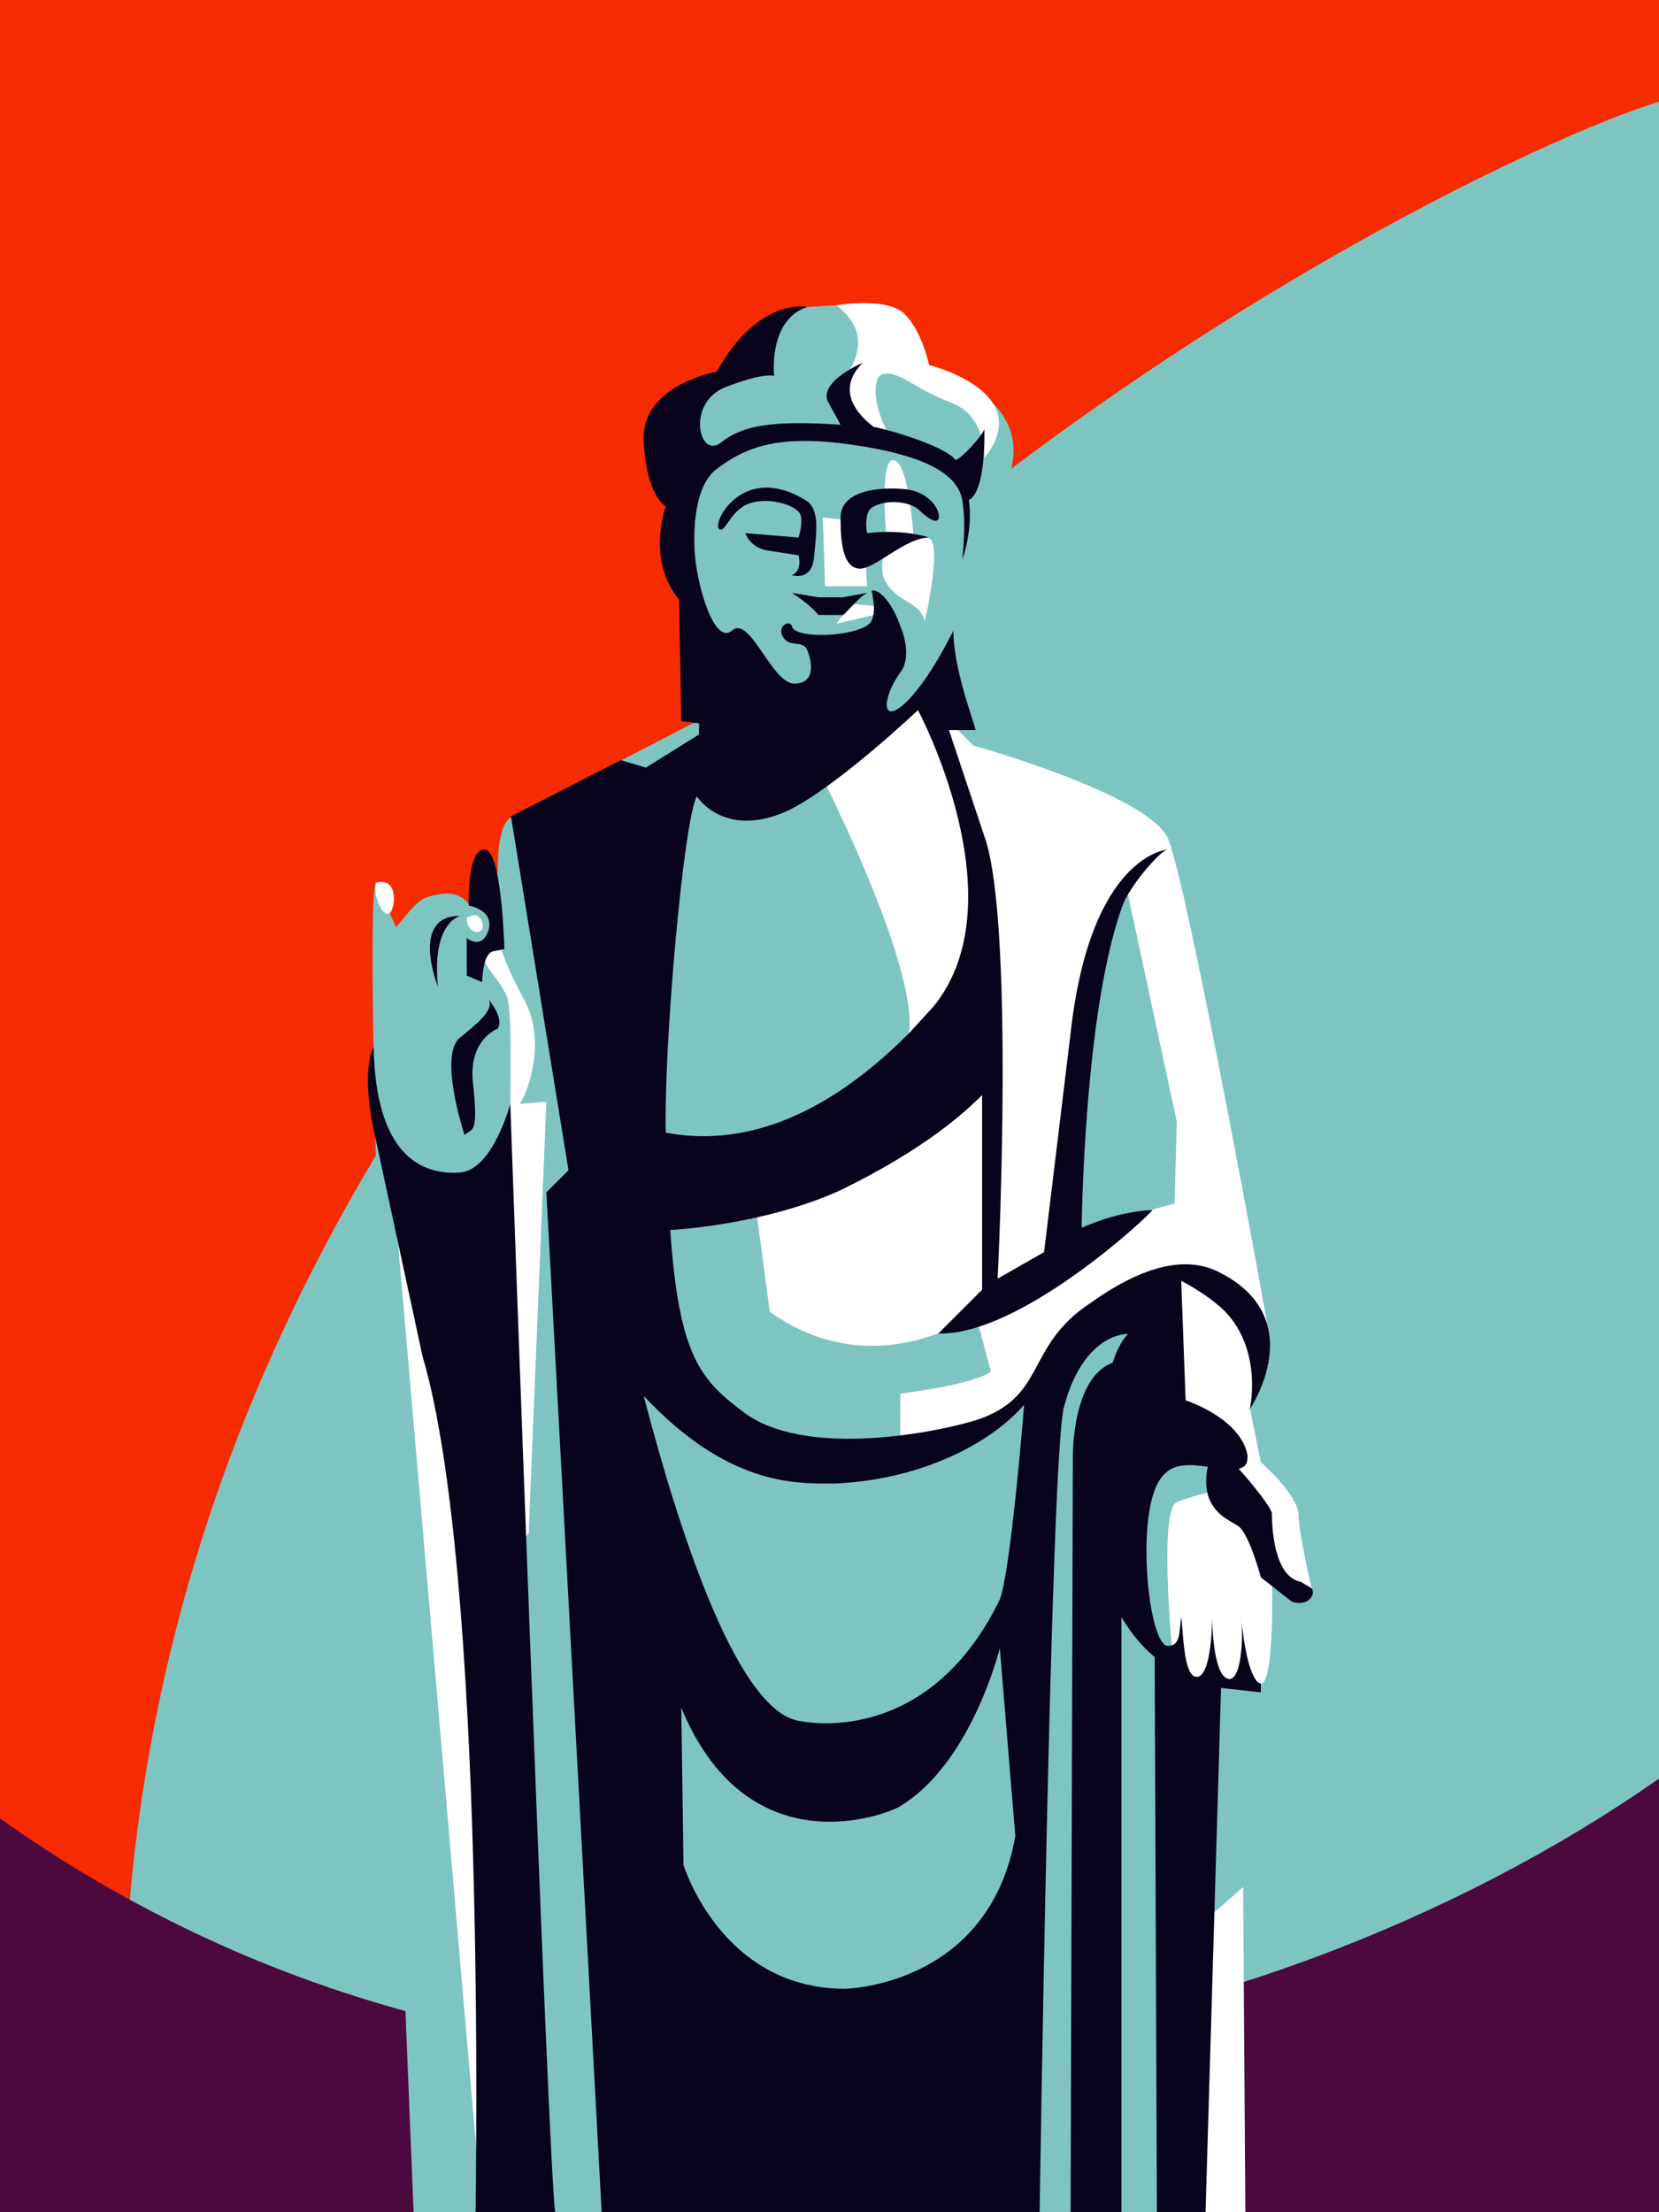 <svg enable-background="new 0 0 750 1000" viewBox="0 0 750 1000" xmlns="http://www.w3.org/2000/svg"><path d="m0 0h750v1000h-750z" fill="#f62b00"/><desc>NFT on the ERGO blockchain. Author @maritsaart. Copyright (c) 2001-2023 @maritsaart</desc><path d="m750 46v954h-691c-55-612 594-925 691-954z" fill="#7ec5c2"/><path d="m750 804v196h-750v-178c255 181 570 108 750-18z" fill="#4c0940"/><path d="m539 1000h-352s-25-593-17-601l9 20c0 1 8-11 13-13 16-6 20 3 20 3s12-7 13-15c0-10 1-23 7-25l85-44-9.9-142.2 53.9-43.8 17-1 44 30c8 1 39 13 36 39-3 24-11 25-11 25l9 194z" fill="#7ec5c2"/><path d="m375 178 33 25c-12-9-16-34-8-34 7-1 14 7 30 13s15 25 15 25c24-30-25-42-25-42s-3-15-11-23-31-4-31-4c24 18-3 40-3 40zm17 87-1-17-8-13-11-1 1 31zm9-1c5 8 16 9 17 17 0 0 9-38 1-38h-6s-2-34-9-35-3 38-3 38-5 11 0 18zm-23 18 17-4 1-4-11-1zm215 436s-6-25-6-34c-1-9-17-23-17-23l-4.9-24.2c.5-3 8.7-30.8 8.7-32.8s-36.8-204-45.8-225c-9-20-88-42-88-42l-22-22-51 27s48 92 44 125c-3 18-71 66-71 66l8 60c48 34 93 1 93 1l7 26c-8 6-41 10-41 10v23c0 1 47-11 47-13l69-53 14 63 20 22s-18 4-25 7c-9 4-1 79-1 79l39 3c6.4.2 5-48 5-48s12 9 18 5zm-61-211-1 37-53 15s15-143 31-159zm-165-165h-1zm-197 57c-2 7 6 22 8 9 1-12-8-9-8-9zm41 16c0 8 9 8 7 2s-7-2-7-2zm24 84c4-6 12-29 2-47-12-22-11-28-12-27-12 10-3 11 4 25 7 12-8 269-8 269l18-26 8-195z" fill="#fff"/><path d="m230 749-51-198 37 428zm333 251h-31l5-125 25-22z" fill="#fff"/><g fill="#08041b"><path d="m358 260s9 3 10-8 3-22-4-26c-28-17-42 10-39 13s5-10 16-12c9-2 20 2 21 6s-1 10-1 10l-24-2s2 7 11 8l13 2s2 7-3 9zm37-31c5-3 16-3 21 2 0 0 6 6 8 4s-2-13-16-14-28 2-28 13 1 22 8 23 21-14 32-14c0 0-11-4-28-2 0 0-2-10 3-12zm-172 201 5-1s-1-45-9-45-7.1 25.4-7.1 25.4 11.1 1.6 9.1 10.6c-3 10-10 4-10 4v17l7 3s0-13 5-14zm2 35c3-5-4-13-4-13 2 4-3 9-13 17s2 44 2 44c4-3 6-1 4-22-3-21 11-26 11-26zm-17-51c-23 0-10 32-10 32-3-29 10-32 10-32z"/><path d="m251 1000h-36c0-10 5-289-24-387l-22-102c-6-28-.1-37.8-.1-37.8 1 53 25.1 57.8 39.1 56.8 13-1 20.7-24 22.7-31 0 2 17.3 485 20.3 501zm141-732-11 2h-11l-12-2s8 5 12 10h11c0 1 7-8 11-10z"/><path d="m593 718-5-3c-11-2-13-21-13-31-1-4-13-18-15-20 3-1 4-2 4-6-3-17-28-25-28-25l-2-54s12 6 20 14c17 18 11 44 11 44s28-41-14-62c-12-6-30-6-58 14-29 19-20 41-49 52-10 4-76 20-107-2-20-15-30-25-34-83 0 0 42-2 77-18 39-19 57-36 64-43v88l-19.8 19.8c37 1 94.8-52.8 96.8-55.8 0 0-14 0-32 8 0 0 1-100 19-147 4-9 17-24 20-24 0 0-35 2-44 83l-12 99-21 12c2-40 6-167-6-200l-16-48h12c0-2-10-27-10-45 0 0-11 23-22 33s-10-3-2-14c4-5 3-14 0-21-3-9-9-17-13-16 0 0 3 11-1 15-7 6-34 7-35 1-1-3-7 0-4 5s9 1 11 6 4 15-6 15-20-31-28-24-16-20-17-36c0-2-2-28 10-37s26-16 61-11 48 14 50 25 0 27 0 27 5-13 3-27c8-4 7-32 7-32-1 3-10 13-13 14-5-7-35-15-37-15-8-6-17-17-5-29 0 0-19 8-16 17l6 11c-30-2-44 0-54 8s-16-18 2-25 22-5 22-5-3-25.3 15-31.3c0 0-22-4.7-41 29.3 0 0-34 6-33 31s10 30 10 30-9 24 6 42l1 55 8 1v5l-24 15-11.3-3.4-49.7 25.4 26 160-10 10 25 461h198s5-343 11-364c9-34 29-33 29-33-3 3-5 7-7 13-19 7-18 44-18 44l-1 340h23v-269c7 12 15 18 15 18l1 251h22l7-237 18 2v-4s-6 1-9-31c1 6 1 28-5 29-8 0-8-28-8-28s0 27-7 27c-6 0-6-20-7-27-1 6 0 13-6 13-9 0-15-61-3-76 5-7 13-6 21-5-4 20 10 24 14 27 5 4 10 23 10 23l14 11c7.2 2.4 11-3 9-6zm-278-358s12 19 40 7c22-10 60-46 60-46s46 86 7 134l-11 12c-23 23-62 54-110 45-1-39 8-141 14-152zm67 539c-56 0-73-56-73-56l-1-71c29 70 88 50 98 45 33-19 46-72 46-72l7 85c-12 68-77 69-77 69zm70-176c-33 68-90 55-90 55-27-3-53-78-71-147 16 17 39 36 69 39 39 4 82-11 103-35 0 0-6 75-11 88z"/></g></svg>